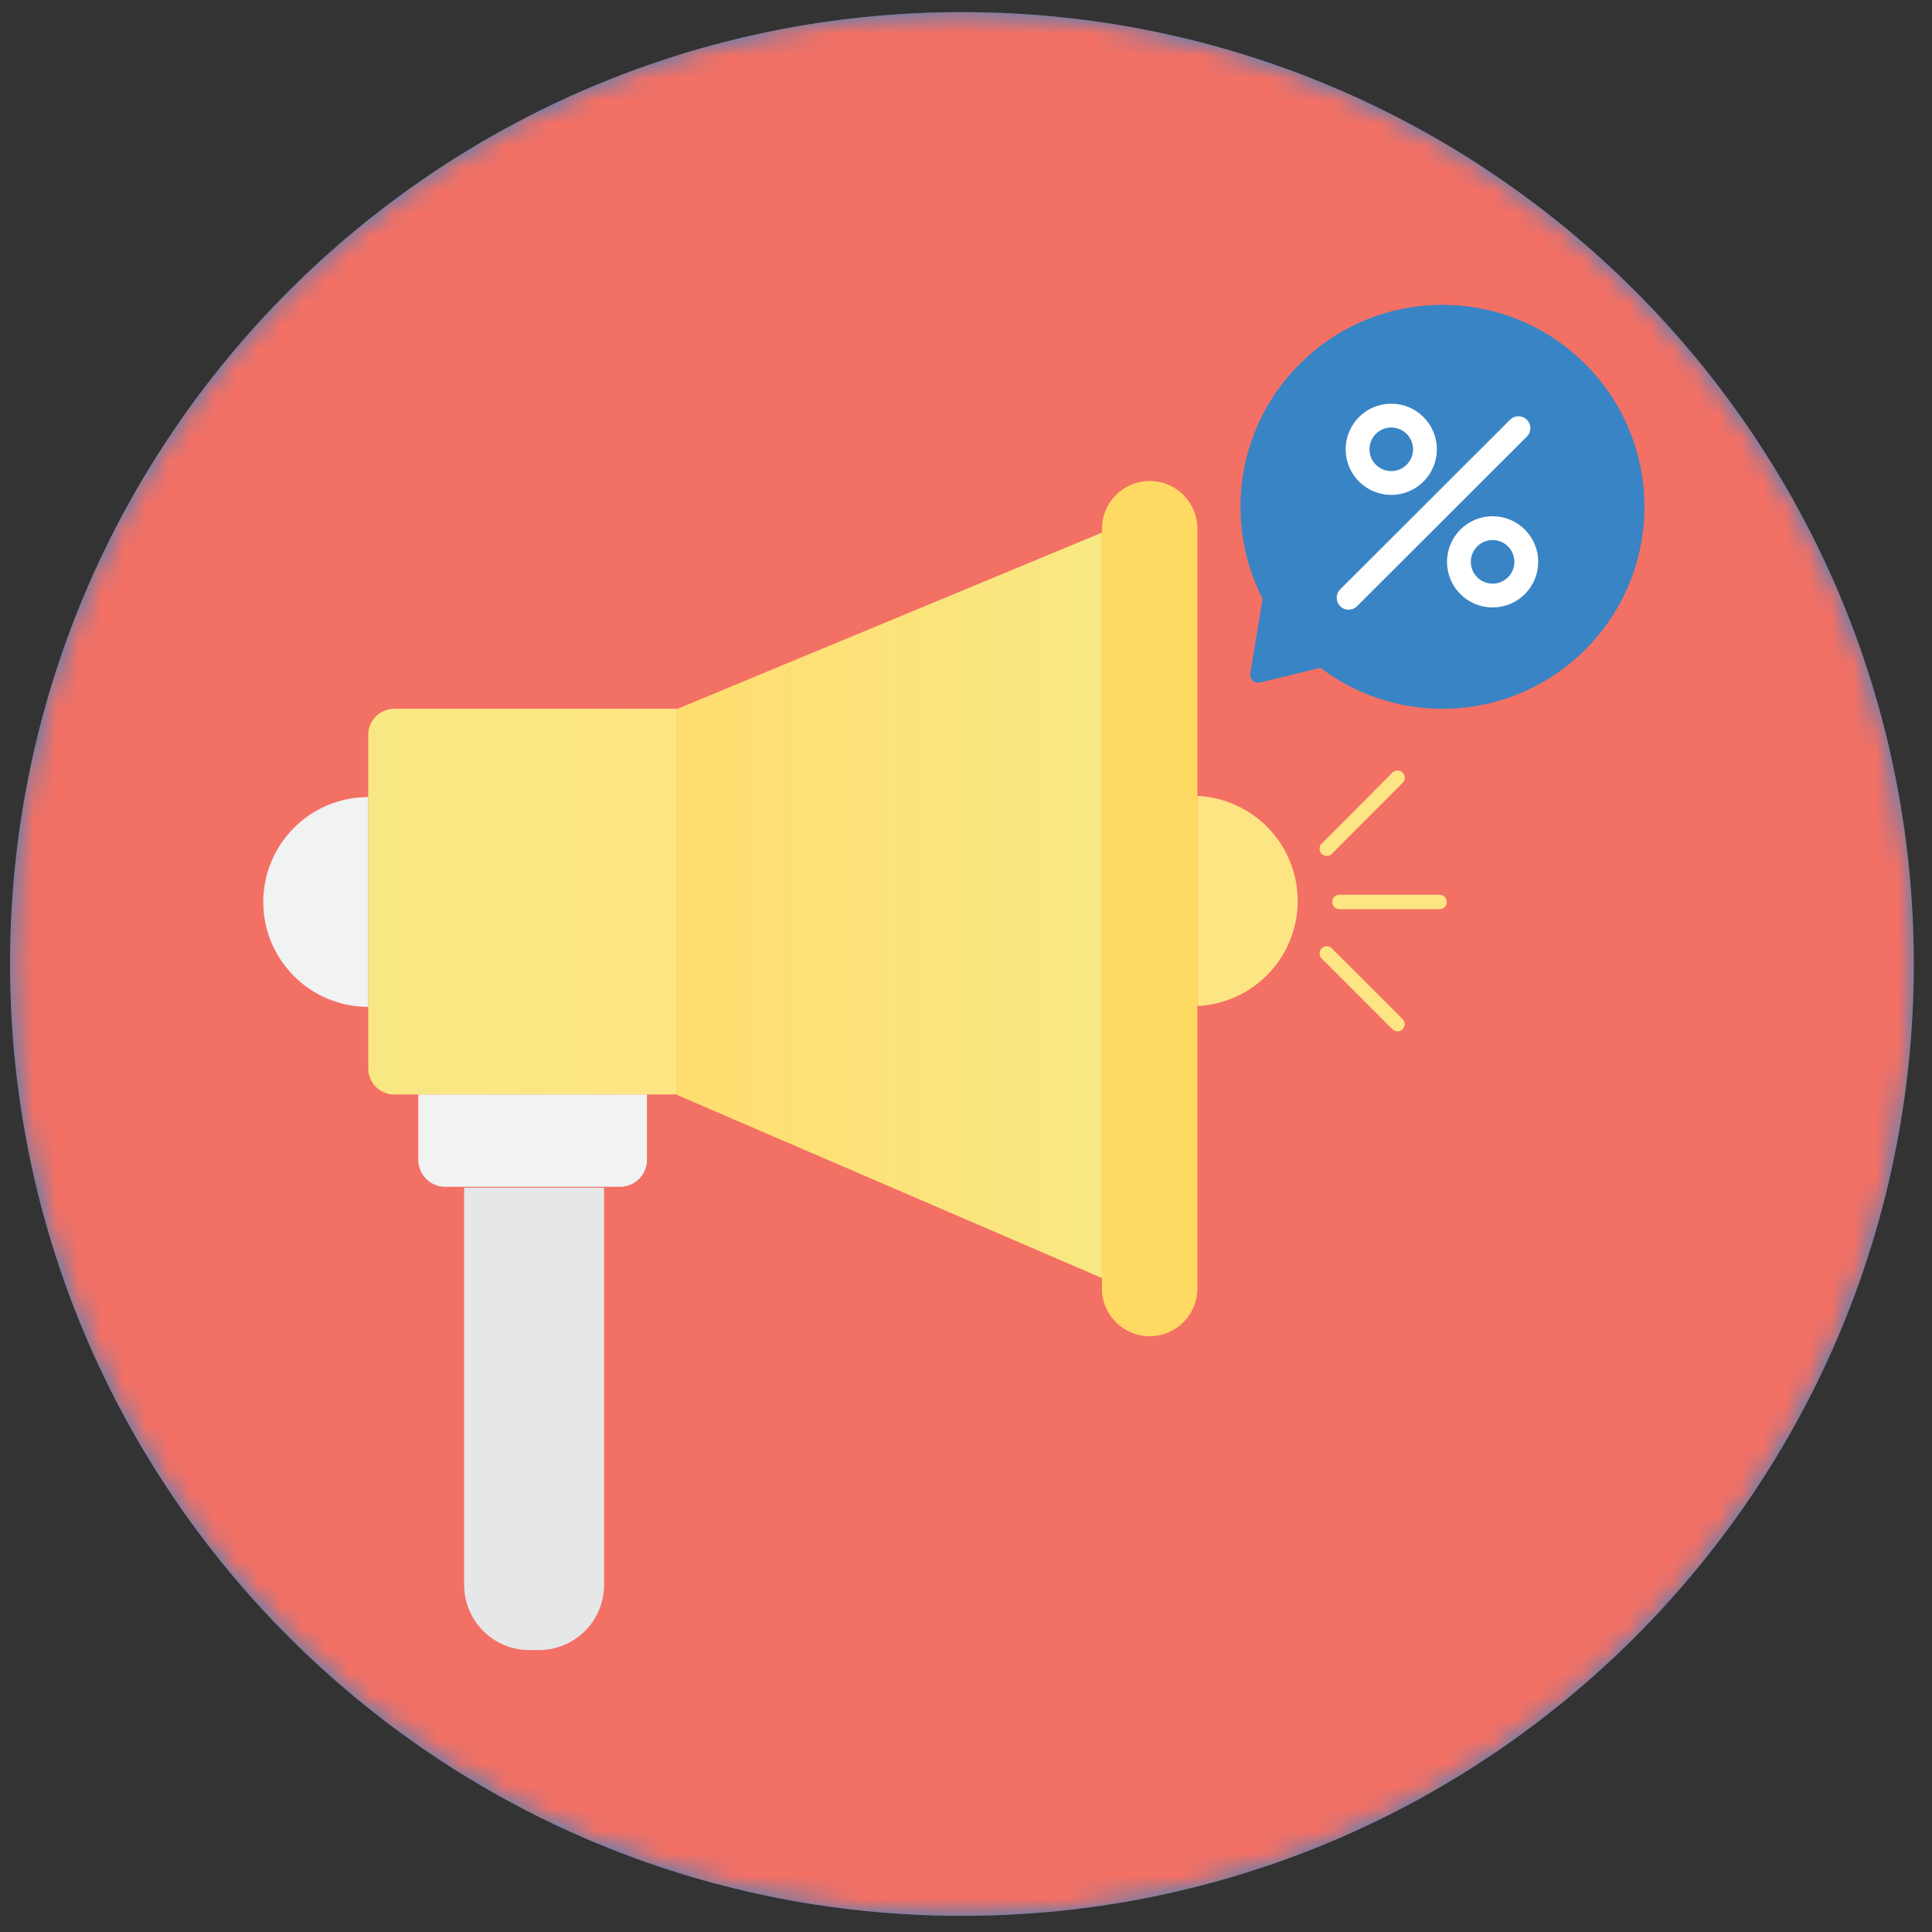 <svg width="86" height="86" viewBox="0 0 86 86" fill="none" xmlns="http://www.w3.org/2000/svg">
<rect x="0" y="0" width="86" height="86" fill="#333333" stroke="none"/>
<path d="M42.819 85.28C66.219 85.28 85.189 66.31 85.189 42.91C85.189 19.51 66.219 0.54 42.819 0.54C19.419 0.54 0.449 19.51 0.449 42.91C0.449 66.31 19.419 85.28 42.819 85.28Z" fill="#3984C5"/>
<mask id="mask0_4146_655" style="mask-type:luminance" maskUnits="userSpaceOnUse" x="0" y="0" width="86" height="86">
<path d="M42.819 85.28C66.219 85.28 85.189 66.31 85.189 42.91C85.189 19.51 66.219 0.54 42.819 0.54C19.419 0.54 0.449 19.51 0.449 42.91C0.449 66.31 19.419 85.28 42.819 85.28Z" fill="white"/>
</mask>
<g mask="url(#mask0_4146_655)">
<path d="M42.819 85.28C66.219 85.28 85.189 66.31 85.189 42.91C85.189 19.51 66.219 0.54 42.819 0.54C19.419 0.54 0.449 19.51 0.449 42.91C0.449 66.31 19.419 85.28 42.819 85.28Z" fill="#F37065"/>
</g>
<path d="M17.551 31.55H30.161V48.72H17.551C17.243 48.72 16.948 48.598 16.73 48.38C16.513 48.163 16.391 47.868 16.391 47.56V32.72C16.389 32.567 16.418 32.415 16.476 32.273C16.534 32.131 16.619 32.002 16.727 31.893C16.835 31.785 16.963 31.698 17.104 31.639C17.246 31.58 17.398 31.55 17.551 31.55Z" fill="url(#paint0_linear_4146_655)"/>
<path d="M30.16 31.55L49.05 23.71V56.89L30.16 48.75V31.55Z" fill="url(#paint1_linear_4146_655)"/>
<path d="M53.301 23.54C53.301 22.364 52.349 21.41 51.176 21.41C50.002 21.41 49.051 22.364 49.051 23.54V57.35C49.051 58.526 50.002 59.48 51.176 59.48C52.349 59.48 53.301 58.526 53.301 57.35V23.54Z" fill="#FFDA63"/>
<path d="M18.609 48.72H28.799V51.63C28.799 51.948 28.673 52.254 28.448 52.478C28.223 52.703 27.918 52.83 27.599 52.83H19.819C19.501 52.83 19.196 52.703 18.971 52.478C18.746 52.254 18.619 51.948 18.619 51.63V48.72H18.609Z" fill="#F1F2F2"/>
<path d="M20.66 52.87H26.89V70.55C26.89 71.319 26.585 72.057 26.041 72.6C25.497 73.144 24.759 73.45 23.99 73.45H23.56C22.791 73.45 22.053 73.144 21.51 72.6C20.966 72.057 20.66 71.319 20.66 70.55V52.87Z" fill="#E6E7E8"/>
<path d="M53.301 35.43C54.503 35.486 55.638 36.002 56.469 36.873C57.301 37.744 57.764 38.901 57.764 40.105C57.764 41.309 57.301 42.466 56.469 43.337C55.638 44.208 54.503 44.724 53.301 44.78V35.43Z" fill="#FEE583"/>
<path d="M16.389 35.48C15.15 35.48 13.962 35.972 13.087 36.848C12.211 37.724 11.719 38.911 11.719 40.15C11.719 41.389 12.211 42.576 13.087 43.452C13.962 44.328 15.15 44.82 16.389 44.82V35.48Z" fill="#F1F2F2"/>
<path d="M59.059 37.78L62.209 34.62" stroke="#FEE583" stroke-width="0.64" stroke-linecap="round" stroke-linejoin="round"/>
<path d="M59.621 40.15H64.081" stroke="#FEE583" stroke-width="0.64" stroke-linecap="round" stroke-linejoin="round"/>
<path d="M59.059 42.44L62.209 45.59" stroke="#FEE583" stroke-width="0.64" stroke-linecap="round" stroke-linejoin="round"/>
<path d="M64.209 31.55C69.174 31.55 73.199 27.525 73.199 22.56C73.199 17.595 69.174 13.57 64.209 13.57C59.244 13.57 55.219 17.595 55.219 22.56C55.219 27.525 59.244 31.55 64.209 31.55Z" fill="#3984C5"/>
<path d="M60.812 29.23L56.092 30.38C56.035 30.394 55.975 30.393 55.919 30.378C55.862 30.364 55.81 30.336 55.766 30.296C55.723 30.257 55.69 30.207 55.67 30.152C55.65 30.097 55.644 30.038 55.652 29.98L56.462 25.09L60.812 29.23Z" fill="#3984C5"/>
<path d="M61.93 21.5C62.758 21.5 63.43 20.828 63.43 20C63.43 19.172 62.758 18.5 61.93 18.5C61.101 18.5 60.43 19.172 60.43 20C60.43 20.828 61.101 21.5 61.93 21.5Z" stroke="white" stroke-width="1.06" stroke-linecap="round" stroke-linejoin="round"/>
<path d="M66.441 26.51C67.27 26.51 67.941 25.838 67.941 25.01C67.941 24.182 67.27 23.51 66.441 23.51C65.613 23.51 64.941 24.182 64.941 25.01C64.941 25.838 65.613 26.51 66.441 26.51Z" stroke="white" stroke-width="1.06" stroke-linecap="round" stroke-linejoin="round"/>
<path d="M67.591 19.06L60.031 26.61" stroke="white" stroke-width="1.06" stroke-linecap="round" stroke-linejoin="round"/>
<defs>
<linearGradient id="paint0_linear_4146_655" x1="16.391" y1="40.15" x2="30.161" y2="40.15" gradientUnits="userSpaceOnUse">
<stop stop-color="#F8E883"/>
<stop offset="0.96" stop-color="#FEE583"/>
</linearGradient>
<linearGradient id="paint1_linear_4146_655" x1="30.16" y1="40.3" x2="49.05" y2="40.3" gradientUnits="userSpaceOnUse">
<stop offset="0.04" stop-color="#FFDE71"/>
<stop offset="1" stop-color="#F8E883"/>
</linearGradient>
</defs>
</svg>
